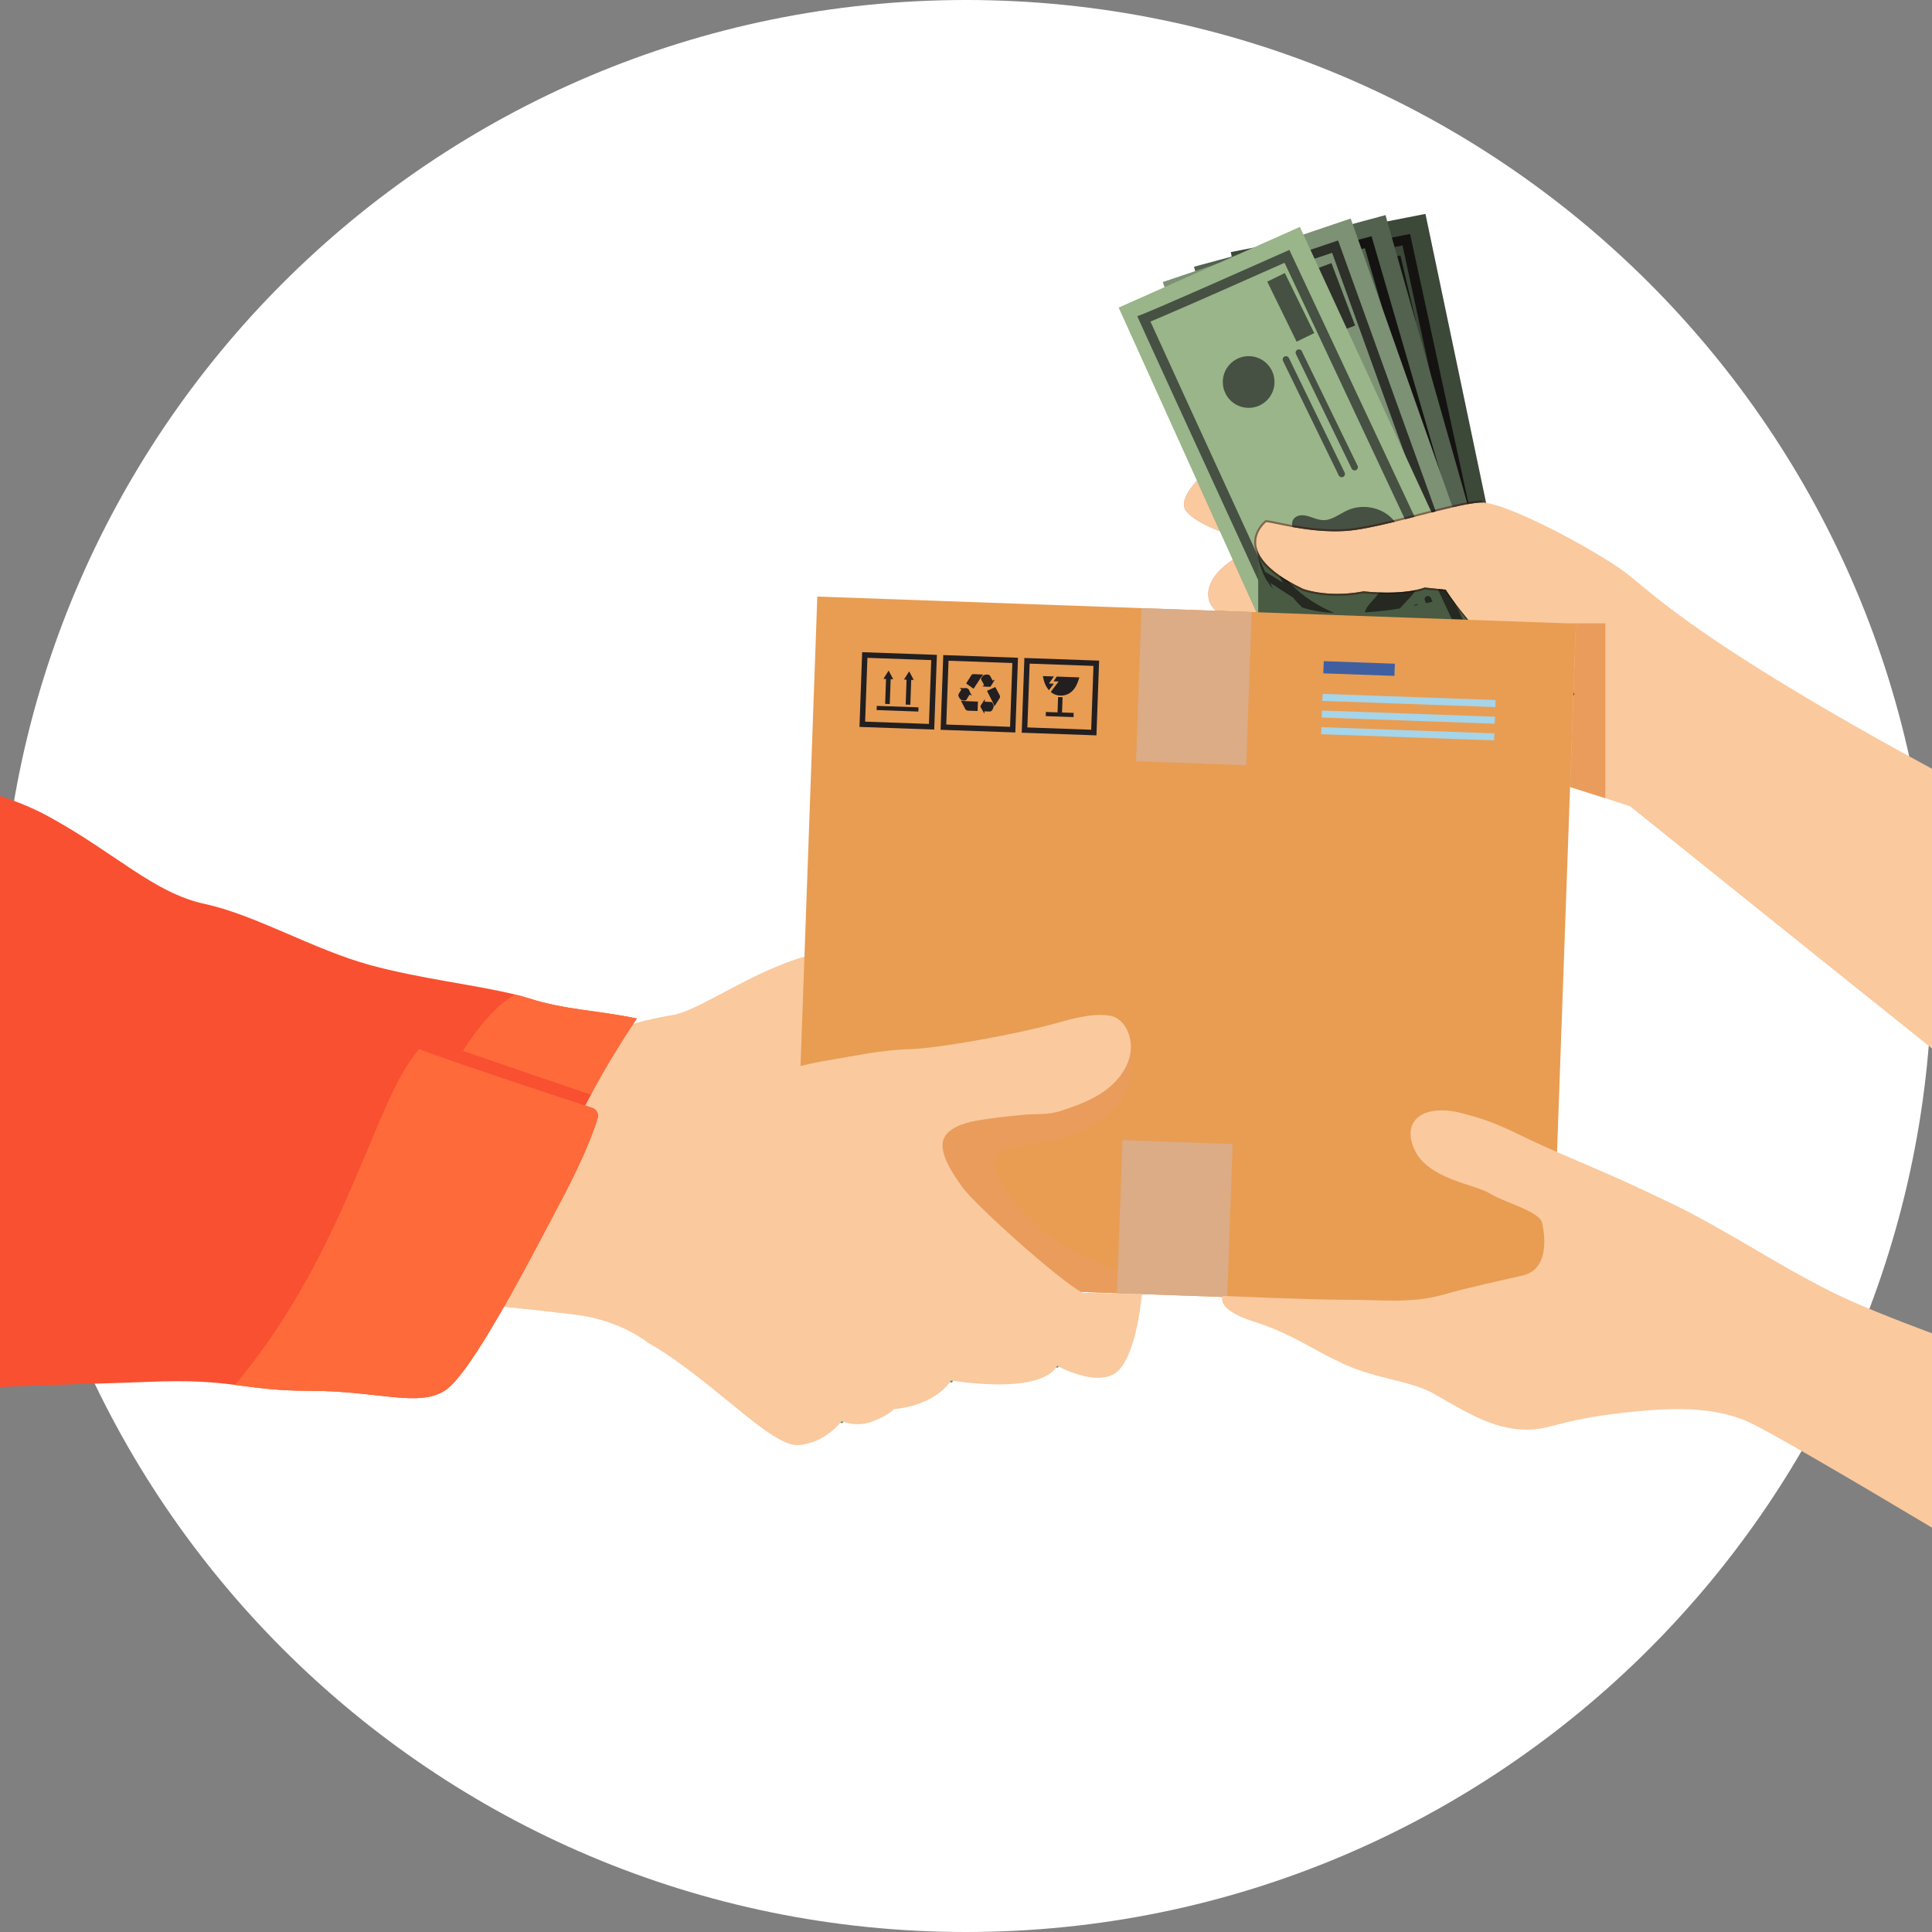 <svg width="183" height="183" viewBox="0 0 183 183" fill="none" xmlns="http://www.w3.org/2000/svg">
<rect x="0" y="0" width="183" height="183" fill="#808080" stroke="none"/>
<g clip-path="url(#clip0_2785_2577)">
<path d="M0 91.5C0 142.034 40.966 183 91.5 183C142.034 183 183 142.034 183 91.5C183 40.966 142.034 1.52588e-05 91.5 1.52588e-05C40.966 1.52588e-05 0 40.966 0 91.5Z" fill="white"/>
<path d="M147.347 72.342C147.347 72.342 141.697 73.378 139.207 73.804C136.716 74.23 125.212 70.311 122.535 68.903C119.858 67.495 117.79 64.536 119.812 63.845C119.812 63.845 117.186 63.281 116.292 61.254C115.398 59.227 120.241 58.998 120.241 58.998L120.192 58.209C120.192 58.209 117.494 59.355 115.581 58.167C113.669 56.979 114.024 54.356 117.781 52.437L116.265 50.567C116.265 50.567 113.335 49.671 112.345 48.385C111.355 47.098 114.358 44.581 114.358 44.581L119.195 43.914L144.328 55.829L147.347 72.342Z" fill="#DB8F8E"/>
<path d="M119.014 57.993L115.167 57.855C114.697 57.427 114.446 56.882 114.446 56.28C114.446 55.26 115.168 54.077 116.766 53.024L119.014 57.993ZM115.541 50.314C114.607 49.962 113.023 49.264 112.345 48.385C112.205 48.202 112.145 47.995 112.145 47.774C112.145 47.054 112.786 46.183 113.378 45.534L115.541 50.314Z" fill="#FAC99E"/>
<path d="M127.462 77.682L145.801 71.628L135.02 20.26L116.582 23.878L127.462 77.682Z" fill="#3C4838"/>
<path d="M133.563 22.163C133.563 22.163 118.216 25.181 118.126 25.055C118.035 24.929 128.499 74.971 128.499 74.971L144.005 70.317L133.563 22.163ZM132.849 23.249L142.916 69.674L129.201 73.791C125.947 58.227 120.301 31.178 119.222 25.841C119.618 25.774 120.115 25.684 120.742 25.569C122.029 25.334 123.816 24.997 126.053 24.568C128.76 24.048 131.486 23.515 132.849 23.249Z" fill="#141311"/>
<path d="M132.21 63.169C130.984 64.049 130.703 65.756 131.583 66.981C132.463 68.207 134.17 68.488 135.396 67.608C136.622 66.729 136.902 65.022 136.023 63.796C135.143 62.57 133.436 62.289 132.21 63.169Z" fill="#141311"/>
<path d="M125.58 31.508C124.481 32.297 124.229 33.827 125.018 34.926C125.806 36.024 127.336 36.276 128.435 35.487C129.534 34.699 129.785 33.169 128.997 32.07C128.209 30.971 126.679 30.72 125.58 31.508Z" fill="#141311"/>
<path d="M141.394 69.421C141.443 69.49 141.489 69.499 141.547 69.512C141.666 69.538 141.791 69.49 141.863 69.392C141.942 69.286 141.943 69.146 141.874 69.041C141.663 68.407 140.203 61.71 139.256 57.281C139.221 57.114 139.056 57.007 138.889 57.043C138.722 57.078 138.616 57.243 138.651 57.41C138.651 57.41 139.284 60.37 139.933 63.333C140.984 68.135 141.213 69.169 141.394 69.421Z" fill="#141311"/>
<path d="M140.183 69.961C140.232 70.03 140.278 70.04 140.336 70.052C140.455 70.078 140.58 70.03 140.652 69.932C140.731 69.826 140.731 69.686 140.664 69.581C140.452 68.948 138.992 62.25 138.045 57.82C138.011 57.653 137.845 57.547 137.678 57.582C137.511 57.618 137.405 57.783 137.441 57.95C137.441 57.95 138.073 60.909 138.722 63.873C139.773 68.674 140.003 69.71 140.183 69.961Z" fill="#141311"/>
<path d="M129.313 46.985C129.892 47.191 130.353 47.668 130.948 47.824C131.771 48.039 132.604 47.594 133.439 47.43C134.879 47.147 136.462 47.793 137.278 49.012C137.645 49.561 137.857 50.197 138.066 50.823C138.243 51.356 138.421 51.889 138.598 52.423C138.792 53.006 138.887 53.8 138.952 54.421C139.005 54.922 138.697 55.506 138.394 55.881C137.899 56.493 137.203 56.901 136.55 57.34C135.897 57.779 135.247 58.292 134.926 59.011C134.799 59.294 134.728 59.602 134.583 59.877C134.437 60.151 134.19 60.401 133.882 60.432C133.771 60.444 133.66 60.426 133.55 60.409C133.436 60.391 133.322 60.374 133.209 60.387C132.863 60.427 132.615 60.741 132.464 61.055C132.314 61.37 132.214 61.719 131.978 61.975C131.607 62.377 131.003 62.446 130.457 62.444C130.091 62.443 129.715 62.419 129.38 62.272C129.267 62.223 129.16 62.154 129.065 62.074C128.392 63.6 127.463 65.767 127.313 66.685L125.294 57.173C125.294 57.173 128.076 58.447 129.434 58.985C129.539 58.728 129.693 58.483 129.903 58.315C129.18 57.812 128.07 56.865 127.074 55.277C126.869 54.951 126.694 54.636 126.543 54.337C125.462 53.252 124.024 51.755 124.024 51.755C124.024 51.755 123.757 50.852 123.873 50.816C123.955 50.791 125.173 51.998 125.908 52.736C125.57 51.554 125.673 50.846 125.721 50.871C125.797 50.911 126.058 52.865 128.216 55.077C129.7 56.598 131.382 57.548 132.288 57.993C132.61 57.747 132.76 57.309 133.016 56.98C133.303 56.611 133.727 56.38 134.106 56.107C134.786 55.614 135.365 54.906 135.472 54.073C135.579 53.24 135.085 52.304 134.265 52.12C134.054 52.072 133.831 52.073 133.61 52.074C133.285 52.076 132.963 52.078 132.683 51.923C132.211 51.662 132.057 51.067 131.724 50.643C131.198 49.971 130.284 49.783 129.49 49.472C128.696 49.162 127.865 48.494 127.981 47.648C128.009 47.441 128.101 47.238 128.258 47.099C128.537 46.855 128.963 46.861 129.313 46.985Z" fill="#141311"/>
<path d="M134.733 43.782C134.804 43.881 134.929 43.932 135.054 43.904C135.221 43.865 135.325 43.699 135.286 43.532L132.564 31.781C132.525 31.613 132.359 31.511 132.193 31.549C132.026 31.588 131.922 31.754 131.961 31.92L134.684 43.672C134.693 43.713 134.71 43.75 134.733 43.782Z" fill="#141311"/>
<path d="M133.397 44.136C133.468 44.234 133.593 44.286 133.719 44.257C133.885 44.218 133.989 44.052 133.95 43.886L131.228 32.134C131.189 31.967 131.023 31.864 130.857 31.902C130.69 31.941 130.587 32.107 130.625 32.274L133.347 44.025C133.357 44.066 133.374 44.104 133.397 44.136Z" fill="#141311"/>
<path d="M132.285 30.791L134.092 30.368L132.651 24.203L130.844 24.626L132.285 30.791Z" fill="#141311"/>
<path d="M127.687 78.182L145.562 70.869L131.236 20.375L113.094 25.265L127.687 78.182Z" fill="#53614F"/>
<path d="M129.914 22.374C129.914 22.374 114.814 26.452 114.715 26.332C114.617 26.213 128.534 75.406 128.534 75.406L143.678 69.685L129.914 22.374ZM129.277 23.507L142.547 69.121L129.152 74.181C124.823 58.88 117.311 32.289 115.864 27.041C116.254 26.946 116.743 26.821 117.362 26.663C118.629 26.339 120.388 25.879 122.589 25.295C125.254 24.589 127.936 23.868 129.277 23.507Z" fill="#141311"/>
<path d="M131.415 63.374C130.253 64.337 130.091 66.06 131.054 67.221C132.017 68.383 133.74 68.545 134.901 67.582C136.063 66.619 136.225 64.897 135.262 63.735C134.299 62.573 132.577 62.411 131.415 63.374Z" fill="#141311"/>
<path d="M122.597 32.252C121.556 33.115 121.411 34.658 122.274 35.7C123.137 36.741 124.681 36.886 125.722 36.023C126.763 35.16 126.908 33.616 126.045 32.575C125.182 31.534 123.638 31.389 122.597 32.252Z" fill="#141311"/>
<path d="M141.013 68.973C141.067 69.038 141.113 69.045 141.172 69.054C141.292 69.071 141.414 69.015 141.479 68.912C141.55 68.801 141.541 68.661 141.466 68.561C141.21 67.943 139.289 61.364 138.036 57.011C137.989 56.847 137.818 56.752 137.653 56.799C137.489 56.846 137.395 57.018 137.442 57.182C137.442 57.182 138.279 60.091 139.132 63.002C140.514 67.719 140.815 68.735 141.013 68.973Z" fill="#141311"/>
<path d="M139.841 69.596C139.895 69.661 139.941 69.668 140 69.676C140.12 69.694 140.242 69.638 140.307 69.535C140.378 69.424 140.369 69.283 140.294 69.183C140.039 68.567 138.117 61.987 136.864 57.634C136.818 57.469 136.646 57.374 136.482 57.422C136.318 57.469 136.223 57.64 136.27 57.804C136.27 57.804 137.107 60.713 137.96 63.624C139.343 68.341 139.643 69.358 139.841 69.596Z" fill="#141311"/>
<path d="M127.399 47.432C127.99 47.597 128.484 48.041 129.088 48.155C129.924 48.312 130.724 47.811 131.546 47.589C132.962 47.207 134.587 47.74 135.485 48.9C135.89 49.422 136.146 50.041 136.397 50.652C136.612 51.172 136.825 51.691 137.039 52.21C137.273 52.779 137.423 53.565 137.531 54.179C137.619 54.675 137.353 55.28 137.076 55.675C136.625 56.32 135.96 56.775 135.338 57.259C134.717 57.742 134.104 58.298 133.834 59.038C133.728 59.33 133.678 59.642 133.552 59.926C133.426 60.21 133.197 60.476 132.891 60.528C132.782 60.547 132.67 60.538 132.559 60.528C132.444 60.519 132.329 60.509 132.217 60.53C131.875 60.595 131.649 60.925 131.521 61.249C131.393 61.573 131.317 61.928 131.1 62.2C130.757 62.627 130.16 62.737 129.614 62.773C129.249 62.798 128.873 62.801 128.529 62.677C128.412 62.635 128.301 62.575 128.2 62.502C127.635 64.07 126.859 66.297 126.774 67.223L124.098 57.874C124.098 57.874 126.962 58.952 128.354 59.394C128.441 59.13 128.577 58.875 128.776 58.693C128.019 58.242 126.846 57.374 125.742 55.859C125.515 55.547 125.318 55.247 125.147 54.958C123.993 53.951 122.454 52.558 122.454 52.558C122.454 52.558 122.125 51.676 122.239 51.632C122.318 51.601 123.618 52.72 124.401 53.405C123.983 52.25 124.036 51.535 124.086 51.557C124.165 51.593 124.56 53.524 126.866 55.58C128.453 56.994 130.197 57.825 131.132 58.206C131.437 57.938 131.555 57.491 131.788 57.145C132.049 56.757 132.455 56.498 132.814 56.198C133.459 55.659 133.987 54.913 134.036 54.074C134.085 53.236 133.527 52.337 132.696 52.209C132.482 52.177 132.261 52.193 132.041 52.21C131.716 52.234 131.394 52.258 131.104 52.124C130.615 51.896 130.42 51.313 130.059 50.913C129.487 50.28 128.563 50.154 127.749 49.901C126.935 49.646 126.059 49.037 126.116 48.186C126.13 47.977 126.207 47.768 126.354 47.619C126.616 47.356 127.041 47.332 127.399 47.432Z" fill="#141311"/>
<path d="M132.588 43.86C132.665 43.953 132.794 43.996 132.917 43.958C133.08 43.908 133.172 43.735 133.122 43.572L129.589 32.038C129.539 31.873 129.366 31.782 129.203 31.832C129.04 31.883 128.948 32.055 128.998 32.219L132.531 43.753C132.543 43.793 132.563 43.829 132.588 43.86Z" fill="#141311"/>
<path d="M131.279 44.305C131.357 44.398 131.485 44.441 131.608 44.404C131.771 44.354 131.863 44.181 131.813 44.017L128.281 32.483C128.23 32.319 128.058 32.228 127.894 32.278C127.731 32.328 127.639 32.501 127.689 32.664L131.222 44.199C131.234 44.239 131.254 44.275 131.279 44.305Z" fill="#141311"/>
<path d="M129.241 31.069L131.015 30.522L129.148 24.472L127.375 25.019L129.241 31.069Z" fill="#141311"/>
<path d="M128.023 78.614L145.404 70.194L127.94 20.697L110.141 26.715L128.023 78.614Z" fill="#7D9175"/>
<path d="M126.745 22.776C126.745 22.776 111.931 27.791 111.825 27.679C111.719 27.566 128.693 75.79 128.693 75.79L143.448 69.131L126.745 22.776ZM126.181 23.946L142.284 68.638L129.232 74.528C123.953 59.529 114.789 33.461 113.016 28.313C113.4 28.195 113.879 28.04 114.487 27.843C115.731 27.44 117.458 26.871 119.618 26.15C122.233 25.278 124.865 24.391 126.181 23.946Z" fill="#2E302A"/>
<path d="M130.814 63.601C129.714 64.635 129.661 66.364 130.695 67.463C131.729 68.562 133.458 68.615 134.557 67.582C135.657 66.548 135.71 64.819 134.676 63.719C133.642 62.62 131.913 62.567 130.814 63.601Z" fill="#2E302A"/>
<path d="M120.06 33.092C119.075 34.019 119.027 35.569 119.954 36.554C120.88 37.539 122.43 37.586 123.415 36.66C124.401 35.733 124.448 34.184 123.522 33.198C122.595 32.213 121.046 32.166 120.06 33.092Z" fill="#2E302A"/>
<path d="M140.739 68.587C140.797 68.649 140.844 68.653 140.903 68.657C141.024 68.667 141.142 68.604 141.201 68.497C141.265 68.382 141.247 68.242 141.166 68.147C140.872 67.547 138.541 61.101 137.019 56.835C136.962 56.674 136.785 56.59 136.623 56.648C136.462 56.705 136.379 56.882 136.436 57.043C136.436 57.043 137.454 59.894 138.488 62.746C140.163 67.366 140.527 68.362 140.739 68.587Z" fill="#2E302A"/>
<path d="M139.614 69.282C139.672 69.344 139.719 69.347 139.778 69.352C139.899 69.362 140.017 69.299 140.076 69.192C140.14 69.076 140.122 68.937 140.04 68.842C139.747 68.243 137.417 61.796 135.894 57.53C135.837 57.368 135.659 57.285 135.498 57.342C135.338 57.4 135.254 57.577 135.311 57.738C135.311 57.738 136.329 60.588 137.363 63.44C139.038 68.061 139.402 69.057 139.614 69.282Z" fill="#2E302A"/>
<path d="M125.805 47.942C126.406 48.069 126.926 48.481 127.536 48.557C128.381 48.662 129.148 48.111 129.954 47.838C131.344 47.368 132.999 47.799 133.968 48.9C134.404 49.396 134.699 49.998 134.988 50.592C135.234 51.097 135.48 51.601 135.726 52.106C135.996 52.659 136.194 53.434 136.341 54.04C136.459 54.53 136.231 55.15 135.981 55.562C135.571 56.234 134.935 56.73 134.345 57.252C133.756 57.773 133.179 58.366 132.956 59.121C132.867 59.419 132.837 59.733 132.729 60.025C132.621 60.316 132.41 60.596 132.108 60.668C132 60.694 131.888 60.692 131.776 60.689C131.661 60.687 131.546 60.684 131.435 60.712C131.097 60.798 130.893 61.141 130.786 61.473C130.678 61.805 130.625 62.164 130.425 62.449C130.11 62.896 129.52 63.044 128.978 63.114C128.615 63.161 128.24 63.188 127.889 63.086C127.77 63.052 127.655 62.998 127.549 62.931C127.084 64.532 126.449 66.804 126.422 67.733L123.165 58.57C123.165 58.57 126.091 59.467 127.509 59.82C127.578 59.552 127.698 59.289 127.885 59.094C127.101 58.691 125.876 57.899 124.68 56.456C124.434 56.159 124.218 55.871 124.029 55.595C122.814 54.661 121.192 53.368 121.192 53.368C121.192 53.368 120.808 52.508 120.919 52.457C120.996 52.421 122.363 53.456 123.188 54.091C122.698 52.965 122.706 52.248 122.757 52.267C122.838 52.297 123.354 54.2 125.785 56.107C127.456 57.419 129.25 58.139 130.207 58.461C130.494 58.174 130.584 57.721 130.795 57.36C131.03 56.957 131.42 56.673 131.759 56.351C132.369 55.773 132.849 54.995 132.846 54.155C132.842 53.315 132.228 52.453 131.392 52.378C131.176 52.358 130.957 52.389 130.739 52.419C130.416 52.464 130.096 52.508 129.797 52.392C129.295 52.195 129.064 51.626 128.678 51.249C128.068 50.653 127.137 50.586 126.309 50.383C125.48 50.181 124.568 49.628 124.572 48.775C124.573 48.565 124.637 48.352 124.775 48.194C125.019 47.915 125.442 47.865 125.805 47.942Z" fill="#2E302A"/>
<path d="M130.758 44.051C130.841 44.14 130.972 44.174 131.093 44.129C131.253 44.069 131.334 43.89 131.273 43.731L127.025 32.441C126.964 32.28 126.786 32.2 126.626 32.26C126.467 32.32 126.385 32.498 126.446 32.658L130.694 43.948C130.709 43.988 130.731 44.023 130.758 44.051Z" fill="#2E302A"/>
<path d="M129.481 44.578C129.564 44.666 129.695 44.701 129.816 44.656C129.975 44.595 130.056 44.417 129.996 44.257L125.747 32.967C125.687 32.806 125.508 32.726 125.349 32.786C125.189 32.847 125.108 33.025 125.168 33.185L129.417 44.475C129.432 44.514 129.454 44.549 129.481 44.578Z" fill="#2E302A"/>
<path d="M126.621 31.496L128.356 30.838L126.114 24.918L124.379 25.575L126.621 31.496Z" fill="#2E302A"/>
<path d="M128.583 79.15L145.107 69.153L123.125 21.492L105.961 29.136L128.583 79.15Z" fill="#99B589"/>
<path d="M122.128 23.672C122.128 23.672 107.843 30.041 107.727 29.939C107.611 29.836 128.988 76.276 128.988 76.276L143.062 68.277L122.128 23.672ZM121.675 24.89L141.857 67.894L129.408 74.97C122.759 60.525 111.215 35.421 108.972 30.46C109.343 30.306 109.807 30.107 110.393 29.855C111.595 29.339 113.261 28.611 115.345 27.693C117.868 26.582 120.406 25.454 121.675 24.89Z" fill="#465043"/>
<path d="M129.973 63.943C128.974 65.074 129.082 66.801 130.213 67.799C131.345 68.798 133.071 68.69 134.07 67.559C135.068 66.428 134.961 64.701 133.829 63.702C132.698 62.704 130.971 62.812 129.973 63.943Z" fill="#465043"/>
<path d="M116.437 34.564C115.542 35.578 115.639 37.125 116.653 38.02C117.666 38.915 119.214 38.818 120.109 37.804C121.004 36.791 120.907 35.243 119.893 34.348C118.879 33.453 117.332 33.55 116.437 34.564Z" fill="#465043"/>
<path d="M140.322 67.986C140.386 68.042 140.433 68.042 140.492 68.041C140.614 68.039 140.725 67.965 140.773 67.854C140.827 67.733 140.795 67.596 140.706 67.508C140.358 66.938 137.439 60.736 135.527 56.63C135.455 56.475 135.271 56.408 135.116 56.48C134.961 56.553 134.894 56.737 134.966 56.891C134.966 56.891 136.244 59.635 137.538 62.379C139.636 66.824 140.09 67.781 140.322 67.986Z" fill="#465043"/>
<path d="M139.26 68.783C139.324 68.839 139.371 68.838 139.43 68.838C139.551 68.836 139.663 68.762 139.711 68.651C139.764 68.529 139.733 68.392 139.644 68.305C139.296 67.736 136.377 61.533 134.465 57.426C134.394 57.271 134.209 57.204 134.054 57.277C133.899 57.349 133.832 57.533 133.904 57.688C133.904 57.688 135.182 60.431 136.476 63.175C138.573 67.621 139.028 68.578 139.26 68.783Z" fill="#465043"/>
<path d="M123.532 48.816C124.143 48.887 124.699 49.249 125.313 49.268C126.164 49.295 126.877 48.674 127.654 48.328C128.994 47.731 130.682 48.006 131.749 49.013C132.229 49.466 132.578 50.038 132.922 50.602C133.214 51.082 133.505 51.562 133.797 52.042C134.117 52.568 134.386 53.321 134.589 53.91C134.752 54.387 134.582 55.026 134.371 55.459C134.025 56.166 133.438 56.719 132.9 57.293C132.361 57.867 131.842 58.512 131.69 59.284C131.629 59.589 131.629 59.904 131.548 60.205C131.468 60.505 131.283 60.803 130.989 60.903C130.775 60.975 130.536 60.933 130.323 61.009C129.995 61.126 129.823 61.487 129.747 61.827C129.671 62.167 129.651 62.529 129.478 62.832C129.207 63.306 128.633 63.508 128.1 63.629C127.743 63.709 127.372 63.771 127.013 63.702C126.891 63.678 126.772 63.636 126.66 63.579C126.346 65.216 125.924 67.537 125.983 68.465L121.89 59.644C121.89 59.644 124.887 60.265 126.331 60.485C126.375 60.211 126.47 59.938 126.638 59.728C125.821 59.399 124.527 58.724 123.202 57.398C122.93 57.126 122.689 56.859 122.474 56.601C121.178 55.785 119.442 54.647 119.442 54.647C119.442 54.647 118.98 53.827 119.086 53.765C119.16 53.723 120.617 54.627 121.498 55.181C120.905 54.106 120.847 53.392 120.899 53.406C120.982 53.428 121.673 55.275 124.27 56.948C126.056 58.099 127.909 58.65 128.891 58.881C129.15 58.569 129.198 58.109 129.375 57.731C129.572 57.307 129.934 56.988 130.241 56.637C130.795 56.005 131.201 55.185 131.119 54.349C131.038 53.513 130.346 52.712 129.506 52.715C128.97 52.717 128.436 53.025 127.92 52.876C127.402 52.727 127.119 52.182 126.7 51.843C126.037 51.306 125.104 51.326 124.261 51.2C123.417 51.076 122.457 50.61 122.382 49.76C122.364 49.551 122.407 49.333 122.53 49.163C122.747 48.862 123.164 48.773 123.532 48.816Z" fill="#465043"/>
<path d="M128.105 44.483C128.196 44.563 128.33 44.585 128.445 44.529C128.599 44.454 128.663 44.269 128.588 44.116L123.31 33.269C123.235 33.114 123.05 33.051 122.897 33.126C122.743 33.201 122.679 33.386 122.754 33.539L128.032 44.386C128.05 44.424 128.076 44.457 128.105 44.483Z" fill="#465043"/>
<path d="M126.879 45.126C126.97 45.206 127.103 45.228 127.219 45.172C127.373 45.097 127.437 44.912 127.362 44.758L122.084 33.912C122.008 33.757 121.824 33.694 121.67 33.769C121.517 33.843 121.452 34.029 121.527 34.182L126.806 45.029C126.824 45.067 126.849 45.1 126.879 45.126Z" fill="#465043"/>
<path d="M122.817 32.365L124.484 31.55L121.702 25.863L120.035 26.678L122.817 32.365Z" fill="#465043"/>
<path d="M119.176 58.705H138.926V52.728H119.176V58.705Z" fill="#495B43"/>
<path d="M138.566 58.691L137.523 58.654L136.263 55.969L136.836 56.028C136.973 56.227 137.395 56.831 138.108 57.715L138.566 58.691ZM120.592 55.798C120.382 55.562 120.189 55.304 120.013 55.02C120.11 55.082 120.215 55.151 120.328 55.224C120.416 55.415 120.504 55.607 120.592 55.798ZM119.839 54.16C119.714 54.085 119.598 54.018 119.496 53.961C119.346 53.562 119.224 53.125 119.137 52.647C119.151 52.674 119.166 52.702 119.181 52.729C119.4 53.204 119.619 53.681 119.839 54.16Z" fill="#252921"/>
<path d="M135.081 57.136C135.007 56.978 134.966 56.891 134.966 56.891C134.894 56.737 134.961 56.553 135.116 56.48C135.159 56.461 135.203 56.451 135.247 56.451C135.363 56.451 135.475 56.517 135.527 56.63C135.582 56.748 135.637 56.867 135.693 56.988C135.691 56.988 135.464 57.047 135.081 57.136Z" fill="#252921"/>
<path d="M133.926 57.386C133.956 57.34 133.999 57.302 134.053 57.277C134.095 57.257 134.14 57.248 134.183 57.248C134.243 57.248 134.302 57.265 134.352 57.297C134.217 57.326 134.075 57.355 133.926 57.386Z" fill="#252921"/>
<path d="M126.392 58.062C125.397 58.014 124.341 57.871 123.346 57.54C123.298 57.494 123.25 57.446 123.202 57.398C122.93 57.126 122.688 56.859 122.474 56.601C121.773 56.159 120.942 55.623 120.328 55.224C120.215 55.151 120.11 55.082 120.013 55.02C119.816 54.7 119.642 54.348 119.496 53.961C119.597 54.018 119.714 54.085 119.839 54.16C120.347 54.461 121.01 54.875 121.497 55.181C121.425 55.049 121.36 54.923 121.302 54.802C121.641 55.028 122.023 55.257 122.45 55.488C122.916 55.956 123.511 56.459 124.269 56.948C124.986 57.41 125.714 57.775 126.392 58.062ZM129.269 58.002C129.3 57.909 129.334 57.818 129.374 57.731C129.572 57.307 129.933 56.988 130.241 56.637C130.336 56.528 130.427 56.413 130.512 56.294C130.777 56.306 131.069 56.313 131.379 56.313C132.186 56.312 133.109 56.264 133.973 56.098C133.653 56.523 133.265 56.904 132.899 57.293C132.796 57.404 132.693 57.517 132.593 57.633C131.716 57.779 130.747 57.909 129.818 57.966C129.652 57.976 129.468 57.989 129.269 58.002Z" fill="#252921"/>
<path d="M183 72.82V99.309C174.729 92.71 154.41 76.378 154.41 76.378C154.41 76.378 153.593 76.103 152.055 75.605C151.192 75.327 150.094 74.98 148.79 74.569C145.156 73.424 139.208 73.803 139.208 73.803L145.799 71.628L144.131 63.668C142.09 62 140.508 60.374 139.356 59.045C137.716 57.152 136.94 55.856 136.94 55.856L134.953 55.654C132.703 56.448 129.171 56.011 129.171 56.011C125.704 56.669 123.403 55.769 123.403 55.769C116.23 52.327 119.939 49.449 119.939 49.449C120.821 49.539 124.096 50.503 127.444 50.294C130.789 50.084 137.871 47.672 140.277 47.596C142.683 47.52 151.903 52.494 154.446 54.602C156.989 56.708 160.777 60.049 172.83 67.114C175.954 68.945 179.482 70.913 183 72.82Z" fill="#FAC99E"/>
<path d="M152.055 75.605C151.192 75.327 150.094 74.98 148.79 74.569C148.767 74.561 148.743 74.554 148.72 74.547L149.029 65.905C149.076 65.879 149.111 65.831 149.119 65.773C149.13 65.702 149.097 65.634 149.04 65.597L149.273 59.074L148.465 59.045H152.055V75.605Z" fill="#EA9C5C"/>
<path d="M139.108 47.736L139.07 47.56C139.536 47.477 139.942 47.426 140.274 47.415C140.276 47.415 140.278 47.415 140.28 47.415C140.377 47.415 140.457 47.492 140.46 47.59C140.46 47.593 140.46 47.596 140.46 47.599C140.417 47.596 140.375 47.595 140.335 47.595C140.316 47.595 140.298 47.595 140.28 47.596C139.963 47.606 139.567 47.656 139.108 47.736Z" fill="#332920"/>
<path d="M139.003 47.755L138.953 47.58C138.991 47.573 139.029 47.566 139.067 47.56L139.105 47.736C139.071 47.742 139.037 47.748 139.003 47.755Z" fill="#141210"/>
<path d="M137.588 48.052L137.527 47.88C137.58 47.868 137.633 47.856 137.686 47.844C138.141 47.741 138.566 47.651 138.953 47.58L139.002 47.755C138.576 47.832 138.1 47.934 137.588 48.052Z" fill="#47362D"/>
<path d="M135.987 48.44L135.926 48.27C136.483 48.13 137.021 47.997 137.525 47.88L137.585 48.052C137.082 48.168 136.545 48.3 135.987 48.44Z" fill="#6A5041"/>
<path d="M135.604 48.539L135.527 48.373C135.663 48.338 135.798 48.304 135.932 48.27L135.994 48.44C135.865 48.473 135.735 48.506 135.604 48.539Z" fill="#271E19"/>
<path d="M119.129 52.622C119.069 52.491 119.009 52.36 118.949 52.229C118.842 51.929 118.797 51.643 118.797 51.377C118.797 50.734 119.056 50.217 119.31 49.863C119.565 49.508 119.817 49.312 119.826 49.305C119.858 49.281 119.897 49.267 119.937 49.267C119.943 49.267 119.949 49.268 119.956 49.268C120.378 49.313 121.238 49.527 122.377 49.733C122.378 49.742 122.379 49.751 122.379 49.76C122.384 49.816 122.393 49.869 122.405 49.921C121.233 49.711 120.337 49.49 119.937 49.449C119.937 49.449 118.745 50.374 119.019 51.802C119.045 52.088 119.082 52.361 119.129 52.622ZM132.123 49.421C132.081 49.369 132.037 49.318 131.993 49.268C132.093 49.243 132.194 49.219 132.295 49.194C132.528 49.136 132.763 49.078 132.998 49.018L133.076 49.184C132.757 49.264 132.439 49.344 132.123 49.421ZM133.992 48.951L133.914 48.785C134.458 48.646 134.997 48.507 135.522 48.373L135.599 48.539C135.075 48.672 134.535 48.812 133.992 48.951Z" fill="#81644B"/>
<path d="M119.134 52.647C119.059 52.505 118.998 52.365 118.949 52.229C119.009 52.36 119.069 52.491 119.13 52.622C119.131 52.63 119.133 52.639 119.134 52.647ZM133.076 49.184L132.999 49.018C133.304 48.941 133.61 48.863 133.915 48.785L133.992 48.951C133.688 49.029 133.382 49.107 133.076 49.184Z" fill="#3D2E25"/>
<path d="M126.472 50.324C124.989 50.324 123.565 50.128 122.411 49.921C122.399 49.869 122.39 49.816 122.385 49.76C122.384 49.751 122.384 49.742 122.383 49.733C122.395 49.735 122.407 49.737 122.418 49.739C123.572 49.947 124.996 50.144 126.475 50.144C126.793 50.144 127.114 50.135 127.435 50.115C128.599 50.042 130.251 49.693 131.999 49.268C132.043 49.318 132.087 49.369 132.129 49.421C130.346 49.856 128.653 50.218 127.448 50.294C127.121 50.314 126.795 50.324 126.472 50.324Z" fill="#3D2E25"/>
<path d="M139.071 58.709L138.933 58.705C138.626 58.346 138.351 58.015 138.11 57.715L137.865 57.193C138.182 57.619 138.583 58.132 139.071 58.709ZM126.665 56.432C126.665 56.432 126.665 56.432 126.664 56.432C124.611 56.432 123.354 55.944 123.338 55.938L123.326 55.932C123.015 55.783 122.724 55.635 122.452 55.488C122.303 55.338 122.167 55.191 122.043 55.049C122.446 55.286 122.899 55.526 123.405 55.769C123.405 55.769 124.639 56.252 126.661 56.252C127.352 56.252 128.136 56.195 128.994 56.044C128.998 56.071 129.009 56.097 129.027 56.12C129.062 56.168 129.116 56.193 129.172 56.193C129.209 56.193 129.247 56.182 129.279 56.158C129.333 56.118 129.385 56.078 129.436 56.039C129.691 56.064 130.114 56.098 130.634 56.117C130.595 56.177 130.555 56.236 130.514 56.294C129.81 56.265 129.3 56.209 129.177 56.195C128.251 56.368 127.406 56.432 126.665 56.432ZM133.975 56.098C134.028 56.028 134.078 55.956 134.127 55.883C134.416 55.822 134.694 55.746 134.955 55.654L136.176 55.778L136.265 55.969L134.978 55.836C134.661 55.945 134.323 56.031 133.975 56.098ZM121.304 54.802C120.626 54.351 120.115 53.911 119.736 53.488C119.504 53.229 119.322 52.975 119.183 52.729C119.167 52.692 119.15 52.658 119.134 52.622C119.087 52.361 119.05 52.088 119.023 51.802C119.171 52.573 119.746 53.489 121.164 54.486C121.205 54.586 121.252 54.691 121.304 54.802Z" fill="#3F3427"/>
<path d="M138.108 57.715C137.396 56.831 136.973 56.227 136.837 56.028L136.264 55.969L136.175 55.778L136.76 55.838C136.758 55.856 136.759 55.875 136.763 55.894C136.781 55.979 136.856 56.038 136.94 56.038C136.952 56.038 136.965 56.036 136.977 56.033C136.999 56.029 137.021 56.024 137.043 56.02C137.179 56.231 137.45 56.639 137.864 57.193L138.108 57.715ZM119.182 52.729C119.166 52.702 119.152 52.674 119.138 52.647C119.136 52.639 119.134 52.63 119.133 52.622C119.149 52.658 119.165 52.692 119.182 52.729Z" fill="#201B16"/>
<path d="M131.377 56.313C131.068 56.313 130.775 56.306 130.51 56.294C130.552 56.236 130.592 56.177 130.63 56.117C130.864 56.126 131.118 56.131 131.385 56.131C132.242 56.131 133.23 56.075 134.124 55.883C134.075 55.956 134.024 56.028 133.971 56.098C133.108 56.264 132.185 56.312 131.377 56.313ZM122.448 55.488C122.021 55.257 121.64 55.028 121.301 54.802C121.248 54.691 121.202 54.586 121.16 54.486C121.424 54.672 121.715 54.859 122.04 55.049C122.163 55.191 122.299 55.338 122.448 55.488Z" fill="#201B16"/>
<path d="M149.027 65.905L149.038 65.597C149.095 65.634 149.128 65.702 149.118 65.773C149.109 65.831 149.075 65.879 149.027 65.905Z" fill="#9F2D2F"/>
<path d="M136.938 56.038C136.855 56.038 136.78 55.979 136.762 55.894C136.758 55.875 136.757 55.856 136.759 55.838L136.939 55.856C136.939 55.856 136.973 55.913 137.042 56.02C137.02 56.024 136.998 56.029 136.976 56.033C136.963 56.036 136.951 56.038 136.938 56.038Z" fill="#201B16"/>
<path d="M129.17 56.193C129.115 56.193 129.06 56.168 129.025 56.12C129.008 56.097 128.997 56.071 128.992 56.044C129.051 56.033 129.111 56.023 129.172 56.011C129.172 56.011 129.266 56.023 129.434 56.039C129.383 56.078 129.331 56.118 129.278 56.158C129.245 56.182 129.207 56.193 129.17 56.193Z" fill="#3F3427"/>
<path d="M78.097 107.99C77.635 108.456 77.096 112.182 72.68 112.445C72.145 112.479 71.547 112.459 70.892 112.377C67.175 111.91 61 110.608 56.769 109.666C54.087 109.073 52.188 108.621 52.188 108.621L55.16 103.199L58.26 97.549C58.26 97.549 59.548 97.073 61.258 96.646C62.011 96.456 62.846 96.276 63.687 96.15C65.897 95.825 70.304 92.672 74.807 91.073C75.905 90.68 77.013 90.379 78.097 90.238C78.097 90.238 78.174 92.871 78.247 96.106C78.344 101.154 78.412 107.674 78.097 107.99Z" fill="#FAC99E"/>
<path d="M74.144 97.764L74.811 91.073C75.273 90.907 75.738 90.758 76.201 90.63L75.975 96.95C75.356 97.206 74.744 97.48 74.144 97.764Z" fill="#FAC99E"/>
<path d="M60.415 105.758C59.623 105.758 58.805 105.749 58.007 105.734C57.928 105.733 57.849 105.731 57.77 105.73C57.958 105.093 58.154 104.473 58.353 103.873C59.389 104.048 60.403 104.166 61.256 104.166C63.709 104.166 68.44 100.463 74.139 97.764L73.761 101.567C71.376 102.32 69.13 103.265 68.217 103.925C66.762 104.976 65.144 105.543 65.144 105.543C64.121 105.704 62.339 105.758 60.415 105.758Z" fill="#FAC99E"/>
<path d="M73.762 101.566L74.14 97.764C74.74 97.48 75.351 97.206 75.971 96.95L75.827 100.975C75.146 101.149 74.448 101.35 73.762 101.566Z" fill="#FAC99E"/>
<path d="M58.356 103.873C57.6 103.745 56.832 103.586 56.105 103.422C57.76 100.366 59.3 97.997 59.971 96.996C60.358 96.882 60.792 96.762 61.259 96.646C60.518 98.201 59.387 100.768 58.356 103.873Z" fill="#FAC99E"/>
<path d="M57.772 105.73C56.761 105.711 55.788 105.683 54.941 105.655C55.281 104.975 55.624 104.317 55.963 103.685C56.011 103.597 56.058 103.509 56.105 103.422C56.831 103.586 57.6 103.745 58.356 103.873C58.157 104.473 57.961 105.093 57.772 105.73Z" fill="#FAC99E"/>
<path d="M50.122 94.571C49.724 94.44 49.282 94.319 48.805 94.207C45.249 93.322 39.779 92.701 35.061 91.413C29.717 89.956 24.252 86.677 19.394 85.622C14.535 84.568 11.013 80.847 4.576 77.325C3.13 76.534 1.563 75.903 0 75.399V114.726C6.074 115.158 20.498 115.86 27.288 117.769C29.27 118.328 31.559 118.853 33.866 119.324C40.624 120.713 47.572 121.656 47.572 121.656C47.572 121.656 50.608 115.34 53.523 108.675C54.295 106.906 55.141 105.216 55.962 103.685C58.231 99.459 60.325 96.475 60.325 96.475C56.681 95.703 53.523 95.664 50.122 94.571Z" fill="#F95031"/>
<path d="M60.325 96.475C60.325 96.475 56.439 102.009 53.524 108.675C50.609 115.34 47.572 121.656 47.572 121.656C47.572 121.656 40.625 120.713 33.867 119.324C36.413 114.16 39.158 108.578 41.499 103.802C44.444 97.807 46.926 95.237 48.806 94.207C49.282 94.319 49.724 94.44 50.123 94.571C53.524 95.664 56.681 95.703 60.325 96.475Z" fill="#FF6A3A"/>
<path d="M33.866 119.324C31.559 118.853 29.27 118.328 27.288 117.769C20.498 115.86 6.074 115.158 0 114.726V82.794C3.325 83.988 7.143 85.909 11.256 88.984C11.256 88.984 19.758 90.631 24.796 92.905C29.839 95.178 29.839 94.814 32.632 95.907C35.426 97 37.369 97.243 40.041 98.215C40.655 98.438 42.057 98.926 43.851 99.544C43.105 100.724 42.319 102.13 41.498 103.802C39.157 108.578 36.412 114.16 33.866 119.324Z" fill="#F95031"/>
<path d="M54.942 105.655C54.942 105.655 54.942 105.655 54.941 105.655C55.281 104.975 55.624 104.316 55.962 103.685C55.963 103.685 55.964 103.685 55.964 103.685C55.625 104.317 55.282 104.975 54.942 105.655Z" fill="#293E9B"/>
<path d="M43.106 120.988C40.542 120.579 37.182 120.006 33.867 119.324C36.413 114.16 39.158 108.578 41.499 103.802C42.32 102.13 43.106 100.724 43.852 99.544C47.366 100.755 52.388 102.469 55.961 103.685C55.623 104.316 55.28 104.975 54.94 105.655C53.276 105.6 52.104 105.543 52.104 105.543L43.106 120.988Z" fill="#F95031"/>
<path d="M145.83 119.639C144.543 117.06 140.621 116.836 136.287 114.009C130.508 110.242 133.716 106.688 133.716 106.688H133.716C133.529 107.244 133.577 107.947 133.925 108.783C135.142 111.697 139.754 112.181 141.091 113.034C141.164 113.08 141.243 113.126 141.327 113.173C141.477 113.331 141.652 113.486 141.855 113.629C141.887 113.651 141.923 113.662 141.959 113.662C142.016 113.662 142.072 113.635 142.107 113.585C142.114 113.576 142.119 113.566 142.124 113.556C143.449 114.137 145.232 114.742 145.857 115.443C145.916 115.712 145.958 115.99 145.975 116.269C145.981 116.365 146.06 116.439 146.155 116.439C146.159 116.439 146.162 116.438 146.166 116.438C146.172 116.438 146.178 116.437 146.183 116.436C146.279 117.083 146.339 117.96 146.155 118.765C146.085 119.072 145.981 119.369 145.83 119.639Z" fill="#9B582A"/>
<path d="M143.415 73.388L123.023 72.659L123.441 60.946L143.833 61.674L143.415 73.388Z" fill="white"/>
<path d="M141.472 71.708L125.086 71.123L125.11 70.455L141.496 71.04L141.472 71.708Z" fill="#A6D4E8"/>
<path d="M149.272 59.074L147.426 110.78L146.957 123.963L146.094 123.93L108.947 122.605L90.996 121.966L75.098 121.398L77.416 56.506L149.272 59.074Z" fill="#E89D53"/>
<path d="M118.044 72.482L107.605 72.109L108.123 57.604L118.562 57.977L118.044 72.482Z" fill="#DBAC85"/>
<path d="M116.243 122.868L105.805 122.495L106.323 107.99L116.761 108.363L116.243 122.868Z" fill="#DBAC85"/>
<path d="M132.08 64.02L125.344 63.779L125.385 62.626L132.121 62.867L132.08 64.02Z" fill="#3F5FA1"/>
<path d="M141.636 66.974L125.25 66.389L125.274 65.721L141.66 66.306L141.636 66.974Z" fill="#A6D4E8"/>
<path d="M141.582 68.552L125.195 67.967L125.219 67.299L141.606 67.884L141.582 68.552Z" fill="#A6D4E8"/>
<path d="M141.523 70.13L125.137 69.545L125.161 68.877L141.547 69.462L141.523 70.13Z" fill="#A6D4E8"/>
<path d="M88.742 62.028L81.663 61.775L81.41 68.853L88.489 69.106L88.742 62.028ZM88.206 62.526L87.99 68.57L81.946 68.355L82.162 62.311L88.206 62.526Z" fill="#231F20"/>
<path d="M83.035 67.258C83.04 67.126 83.044 66.998 83.049 66.861C84.363 66.907 85.678 66.954 87 67.001C86.995 67.131 86.99 67.261 86.986 67.399C85.67 67.352 84.355 67.306 83.035 67.258Z" fill="#231F20"/>
<path d="M85.871 64.379C85.782 64.376 85.714 64.374 85.625 64.371C85.791 64.104 85.948 63.854 86.115 63.587C86.261 63.861 86.399 64.123 86.546 64.399C86.461 64.4 86.393 64.401 86.312 64.402C86.284 65.185 86.256 65.966 86.228 66.755C86.077 66.75 85.939 66.745 85.786 66.739C85.814 65.96 85.842 65.178 85.871 64.379Z" fill="#231F20"/>
<path d="M83.925 64.311C83.837 64.308 83.769 64.305 83.68 64.302C83.846 64.036 84.002 63.785 84.169 63.517C84.315 63.792 84.455 64.055 84.604 64.336C84.513 64.333 84.445 64.331 84.365 64.328C84.337 65.119 84.309 65.899 84.281 66.686C84.131 66.681 83.993 66.676 83.841 66.671C83.869 65.89 83.897 65.11 83.925 64.311Z" fill="#231F20"/>
<path d="M92.599 67.346C92.492 67.341 92.392 67.338 92.291 67.335C92.099 67.329 91.906 67.325 91.713 67.317C91.58 67.311 91.478 67.259 91.415 67.13C91.285 66.866 91.145 66.609 91.016 66.361C91.152 66.378 91.29 66.405 91.429 66.412C91.827 66.431 92.225 66.442 92.63 66.456C92.619 66.767 92.61 67.049 92.599 67.346Z" fill="#231F20"/>
<path d="M94.275 65.075C94.417 65.34 94.562 65.6 94.696 65.864C94.745 65.962 94.732 66.064 94.667 66.162C94.504 66.409 94.347 66.66 94.196 66.897C94.146 66.778 94.102 66.656 94.044 66.539C93.88 66.206 93.71 65.876 93.542 65.544C93.526 65.511 93.512 65.477 93.492 65.434C93.754 65.314 94.01 65.196 94.275 65.075Z" fill="#231F20"/>
<path d="M92.216 65.236C91.978 65.067 91.75 64.905 91.512 64.736C91.676 64.475 91.834 64.217 92 63.964C92.049 63.889 92.129 63.848 92.227 63.853C92.52 63.868 92.814 63.881 93.107 63.895L93.13 63.899C93.055 63.996 92.975 64.089 92.907 64.19C92.698 64.505 92.493 64.822 92.285 65.138C92.265 65.168 92.243 65.198 92.216 65.236Z" fill="#231F20"/>
<path d="M94.028 64.472C94.092 64.44 94.145 64.413 94.199 64.386L94.214 64.397C94.167 64.476 94.12 64.555 94.073 64.635C94 64.756 93.929 64.879 93.852 64.998L93.771 65.056C93.526 65.052 93.28 65.042 93.028 65.009C93.089 64.974 93.15 64.939 93.218 64.9C93.134 64.74 93.057 64.578 92.965 64.426C92.91 64.334 92.924 64.271 92.974 64.181C93.104 63.949 93.299 63.871 93.55 63.895C93.668 63.907 93.759 63.959 93.815 64.071C93.881 64.203 93.954 64.333 94.028 64.472Z" fill="#231F20"/>
<path d="M92.032 65.893C91.975 65.859 91.919 65.826 91.85 65.785C91.759 65.93 91.658 66.07 91.58 66.22C91.521 66.333 91.446 66.359 91.325 66.356C91.065 66.35 90.917 66.236 90.805 65.979C90.761 65.881 90.77 65.783 90.83 65.689C90.912 65.562 90.99 65.432 91.072 65.3C91.017 65.263 90.967 65.23 90.918 65.196L90.921 65.165C91.07 65.17 91.221 65.194 91.367 65.177C91.614 65.147 91.76 65.233 91.841 65.471C91.889 65.613 91.977 65.742 92.047 65.876L92.032 65.893Z" fill="#231F20"/>
<path d="M93.287 66.257C93.285 66.321 93.282 66.385 93.279 66.467C93.332 66.469 93.38 66.47 93.429 66.472C93.531 66.475 93.632 66.475 93.733 66.484C93.813 66.491 93.931 66.481 93.965 66.528C94.059 66.655 94.156 66.8 94.11 66.974C94.084 67.074 94.037 67.17 93.983 67.258C93.922 67.36 93.823 67.405 93.699 67.397C93.552 67.386 93.404 67.385 93.247 67.379C93.244 67.454 93.242 67.515 93.239 67.576L93.219 67.581C93.124 67.409 93.038 67.23 92.93 67.066C92.85 66.944 92.86 66.855 92.943 66.743C93.06 66.585 93.159 66.413 93.265 66.247L93.287 66.257Z" fill="#231F20"/>
<path d="M96.425 62.302L89.347 62.049L89.094 69.128L96.173 69.38L96.425 62.302ZM95.89 62.801L95.674 68.845L89.63 68.629L89.846 62.585L95.89 62.801Z" fill="#231F20"/>
<path d="M100.092 64.086C100.025 64.167 99.973 64.278 99.91 64.366C99.875 64.415 99.844 64.466 99.799 64.534L100.272 64.551C100.019 64.887 99.778 65.21 99.531 65.538C99.936 65.927 100.694 66.003 101.22 65.711C101.634 65.482 101.884 65.114 102.058 64.69C102.127 64.522 102.177 64.347 102.236 64.162L100.092 64.086Z" fill="#231F20"/>
<path d="M99.055 67.83C99.059 67.7 99.064 67.575 99.069 67.437C99.437 67.451 99.798 67.463 100.172 67.477C100.19 66.987 100.206 66.509 100.224 66.023C100.369 66.029 100.502 66.033 100.648 66.038C100.631 66.518 100.613 66.996 100.596 67.486C100.969 67.5 101.33 67.513 101.7 67.526C101.695 67.664 101.691 67.789 101.686 67.924C100.815 67.893 99.941 67.862 99.055 67.83Z" fill="#231F20"/>
<path d="M99.824 64.076L98.781 64.039C98.865 64.536 99.023 64.987 99.354 65.379C99.511 65.169 99.658 64.974 99.819 64.76L99.355 64.743C99.515 64.515 99.667 64.299 99.824 64.076Z" fill="#231F20"/>
<path d="M104.109 62.576L97.03 62.323L96.777 69.402L103.856 69.655L104.109 62.576ZM103.573 63.075L103.357 69.119L97.313 68.903L97.529 62.859L103.573 63.075Z" fill="#231F20"/>
<path d="M105.808 122.493L102.38 122.371C99.908 120.92 92.319 114.084 91.135 112.427C89.921 110.726 88.462 108.458 89.838 107.24C90.773 106.413 92.102 106.202 93.292 106.019C94.472 105.838 95.662 105.722 96.849 105.602C98.18 105.467 99.201 105.651 100.528 105.211C101.957 104.737 103.395 104.216 104.62 103.341C105.788 102.506 106.757 101.302 107.043 99.901C107.299 101.138 107.251 102.706 106.13 104.282C103.721 107.667 100.048 107.909 95.594 108.75C91.141 109.591 98.426 117.227 102.157 118.765C103.528 119.33 104.801 119.897 105.881 120.454L105.808 122.493Z" fill="#EA9C5C"/>
<path d="M108.944 122.605L105.805 122.493L105.878 120.454C107.318 121.198 108.415 121.923 108.944 122.605Z" fill="#DBAC85"/>
<path d="M108.158 122.579C108.158 122.579 107.732 127.99 105.954 129.803C104.17 131.616 100.125 129.362 100.125 129.362C100.125 129.362 99.313 132.1 90.081 130.763C90.081 130.763 88.784 133.071 84.656 133.476C84.656 133.476 84.335 133.964 82.713 134.614C81.095 135.26 79.719 134.614 79.719 134.614C79.719 134.614 78.18 136.716 75.591 136.878C72.994 137.041 67.33 130.561 61.335 127.159C61.335 127.159 58.904 125.14 54.776 124.569C54.245 124.497 53.638 124.421 52.981 124.342C48.528 123.807 41.824 123.186 41.824 123.186L52.103 105.543C52.103 105.543 54.913 105.68 58.009 105.734C60.743 105.785 63.701 105.77 65.145 105.543C65.145 105.543 66.763 104.976 68.219 103.925C69.678 102.87 74.536 101.09 77.934 100.522C81.337 99.955 83.522 99.443 86.195 99.377C88.867 99.309 96.398 97.933 99.879 96.961C101.49 96.512 103.311 95.977 105.004 96.182C106.575 96.373 107.302 98.256 107.08 99.695C106.851 101.184 105.846 102.465 104.621 103.34C103.395 104.216 101.958 104.737 100.529 105.211C99.202 105.651 98.18 105.467 96.849 105.602C95.662 105.722 94.473 105.838 93.293 106.019C92.103 106.202 90.774 106.413 89.839 107.24C88.463 108.458 89.922 110.726 91.135 112.427C92.349 114.124 100.284 121.257 102.552 122.467L107.793 122.576L108.158 122.579Z" fill="#FAC99E"/>
<path d="M52.981 124.342C48.528 123.807 41.824 123.186 41.824 123.186L52.103 105.543C52.103 105.543 54.913 105.68 58.009 105.734C57.503 108.97 56.022 117.075 52.981 124.342Z" fill="#FAC99E"/>
<path d="M107.796 122.576H107.795L102.555 122.467C102.555 122.467 102.555 122.467 102.555 122.467L107.797 122.574C107.797 122.575 107.796 122.575 107.796 122.576Z" fill="#468A72"/>
<path d="M106.601 123.881C105.636 123.876 102.596 122.487 102.555 122.467L107.794 122.576H107.795C107.524 123.207 107.116 123.881 106.601 123.881Z" fill="#FAC99E"/>
<path d="M100.124 129.542C100.111 129.542 100.097 129.54 100.084 129.537C100.081 129.537 100.068 129.534 100.043 129.527C100.107 129.425 100.125 129.362 100.125 129.362C100.125 129.362 100.181 129.393 100.283 129.445C100.252 129.504 100.191 129.542 100.124 129.542Z" fill="#468A72"/>
<path d="M90.082 130.946C90.07 130.946 90.057 130.945 90.045 130.942C90.021 130.937 89.997 130.932 89.973 130.927C90.047 130.824 90.081 130.763 90.081 130.763C90.141 130.772 90.201 130.781 90.26 130.789C90.26 130.793 90.259 130.797 90.258 130.802C90.241 130.887 90.165 130.946 90.082 130.946Z" fill="#468A72"/>
<path d="M79.718 134.793C79.703 134.793 79.688 134.792 79.672 134.787L79.63 134.777C79.62 134.774 79.608 134.771 79.594 134.768C79.676 134.671 79.718 134.614 79.718 134.614C79.718 134.614 79.778 134.642 79.886 134.68C79.858 134.749 79.791 134.793 79.718 134.793Z" fill="#468A72"/>
<path d="M56.107 104.944C53.382 104.049 43.423 100.77 39.687 99.376C39.507 99.308 39.342 99.245 39.191 99.186C35.426 97.729 33.482 99.186 27.531 95.907C21.58 92.628 14.535 92.749 11.863 91.292C9.191 89.834 5.79 88.377 0.014 85.622L0 85.616V131.384C4.76 131.147 9.765 131.071 14.171 130.886C18.111 130.721 20.292 130.926 22.255 131.178C24.286 131.431 26.083 131.737 29.353 131.737C35.79 131.737 39.556 133.316 42.106 131.737C44.656 130.158 50.243 119.227 53.28 113.479C55.388 109.491 56.268 107.037 56.608 105.91C56.729 105.502 56.511 105.079 56.107 104.944Z" fill="#F95031"/>
<path d="M56.607 105.91C56.267 107.037 55.387 109.491 53.279 113.479C50.242 119.227 44.655 130.158 42.105 131.737C39.554 133.316 35.789 131.737 29.352 131.737C26.082 131.737 24.285 131.431 22.254 131.178L22.259 131.173C31.922 119.679 35.06 106.352 38.583 100.887C38.957 100.309 39.326 99.808 39.685 99.376C43.421 100.77 53.381 104.049 56.106 104.944C56.51 105.079 56.728 105.502 56.607 105.91Z" fill="#FF6A3A"/>
<path d="M36.764 127.812C36.764 129.443 35.378 130.765 33.667 130.765C31.957 130.765 30.57 129.443 30.57 127.812C30.57 126.181 31.957 124.859 33.667 124.859C35.378 124.859 36.764 126.181 36.764 127.812Z" fill="#FF6A3A"/>
<path d="M183 126.294C179.447 124.968 175.787 123.517 173.523 122.384C167.936 119.592 163.443 116.432 158.097 113.882C152.756 111.332 152.026 111.091 147.533 109.147C143.036 107.204 142.43 106.475 138.482 105.442C135.148 104.571 132.714 105.868 133.927 108.783C135.145 111.697 139.757 112.181 141.093 113.034C142.43 113.882 145.832 114.735 146.074 115.825C146.204 116.421 146.41 117.66 146.157 118.765C145.947 119.694 145.417 120.528 144.253 120.806C141.7 121.413 139.757 121.778 136.723 122.626C133.685 123.479 131.136 123.114 127.491 123.114C123.847 123.114 115.833 122.749 115.833 122.749C115.833 122.749 114.98 123.963 118.747 125.18C119.011 125.266 119.264 125.35 119.509 125.436C122.742 126.581 124.309 127.831 127.249 129.185C130.406 130.644 133.563 130.763 135.752 131.981C137.937 133.194 140.851 135.137 143.766 135.379C146.681 135.625 147.045 134.653 152.875 133.924C158.704 133.194 162.229 133.317 165.263 134.531C167.028 135.236 175.887 140.454 183 144.701V126.294Z" fill="#FAC99E"/>
<path d="M131.99 123.192C131.99 123.192 131.991 123.192 131.991 123.192C131.991 123.192 131.99 123.192 131.99 123.192ZM131.988 123.192C131.906 123.192 131.825 123.191 131.742 123.191C131.825 123.191 131.906 123.192 131.988 123.192ZM130.65 123.173C130.507 123.17 130.361 123.166 130.215 123.162C130.361 123.166 130.507 123.17 130.65 123.173ZM136.686 122.636C136.699 122.633 136.711 122.63 136.723 122.626C136.711 122.63 136.699 122.633 136.686 122.636Z" fill="#A84829"/>
</g>
<defs>
<clipPath id="clip0_2785_2577">
<rect width="183" height="183" fill="white"/>
</clipPath>
</defs>
</svg>

